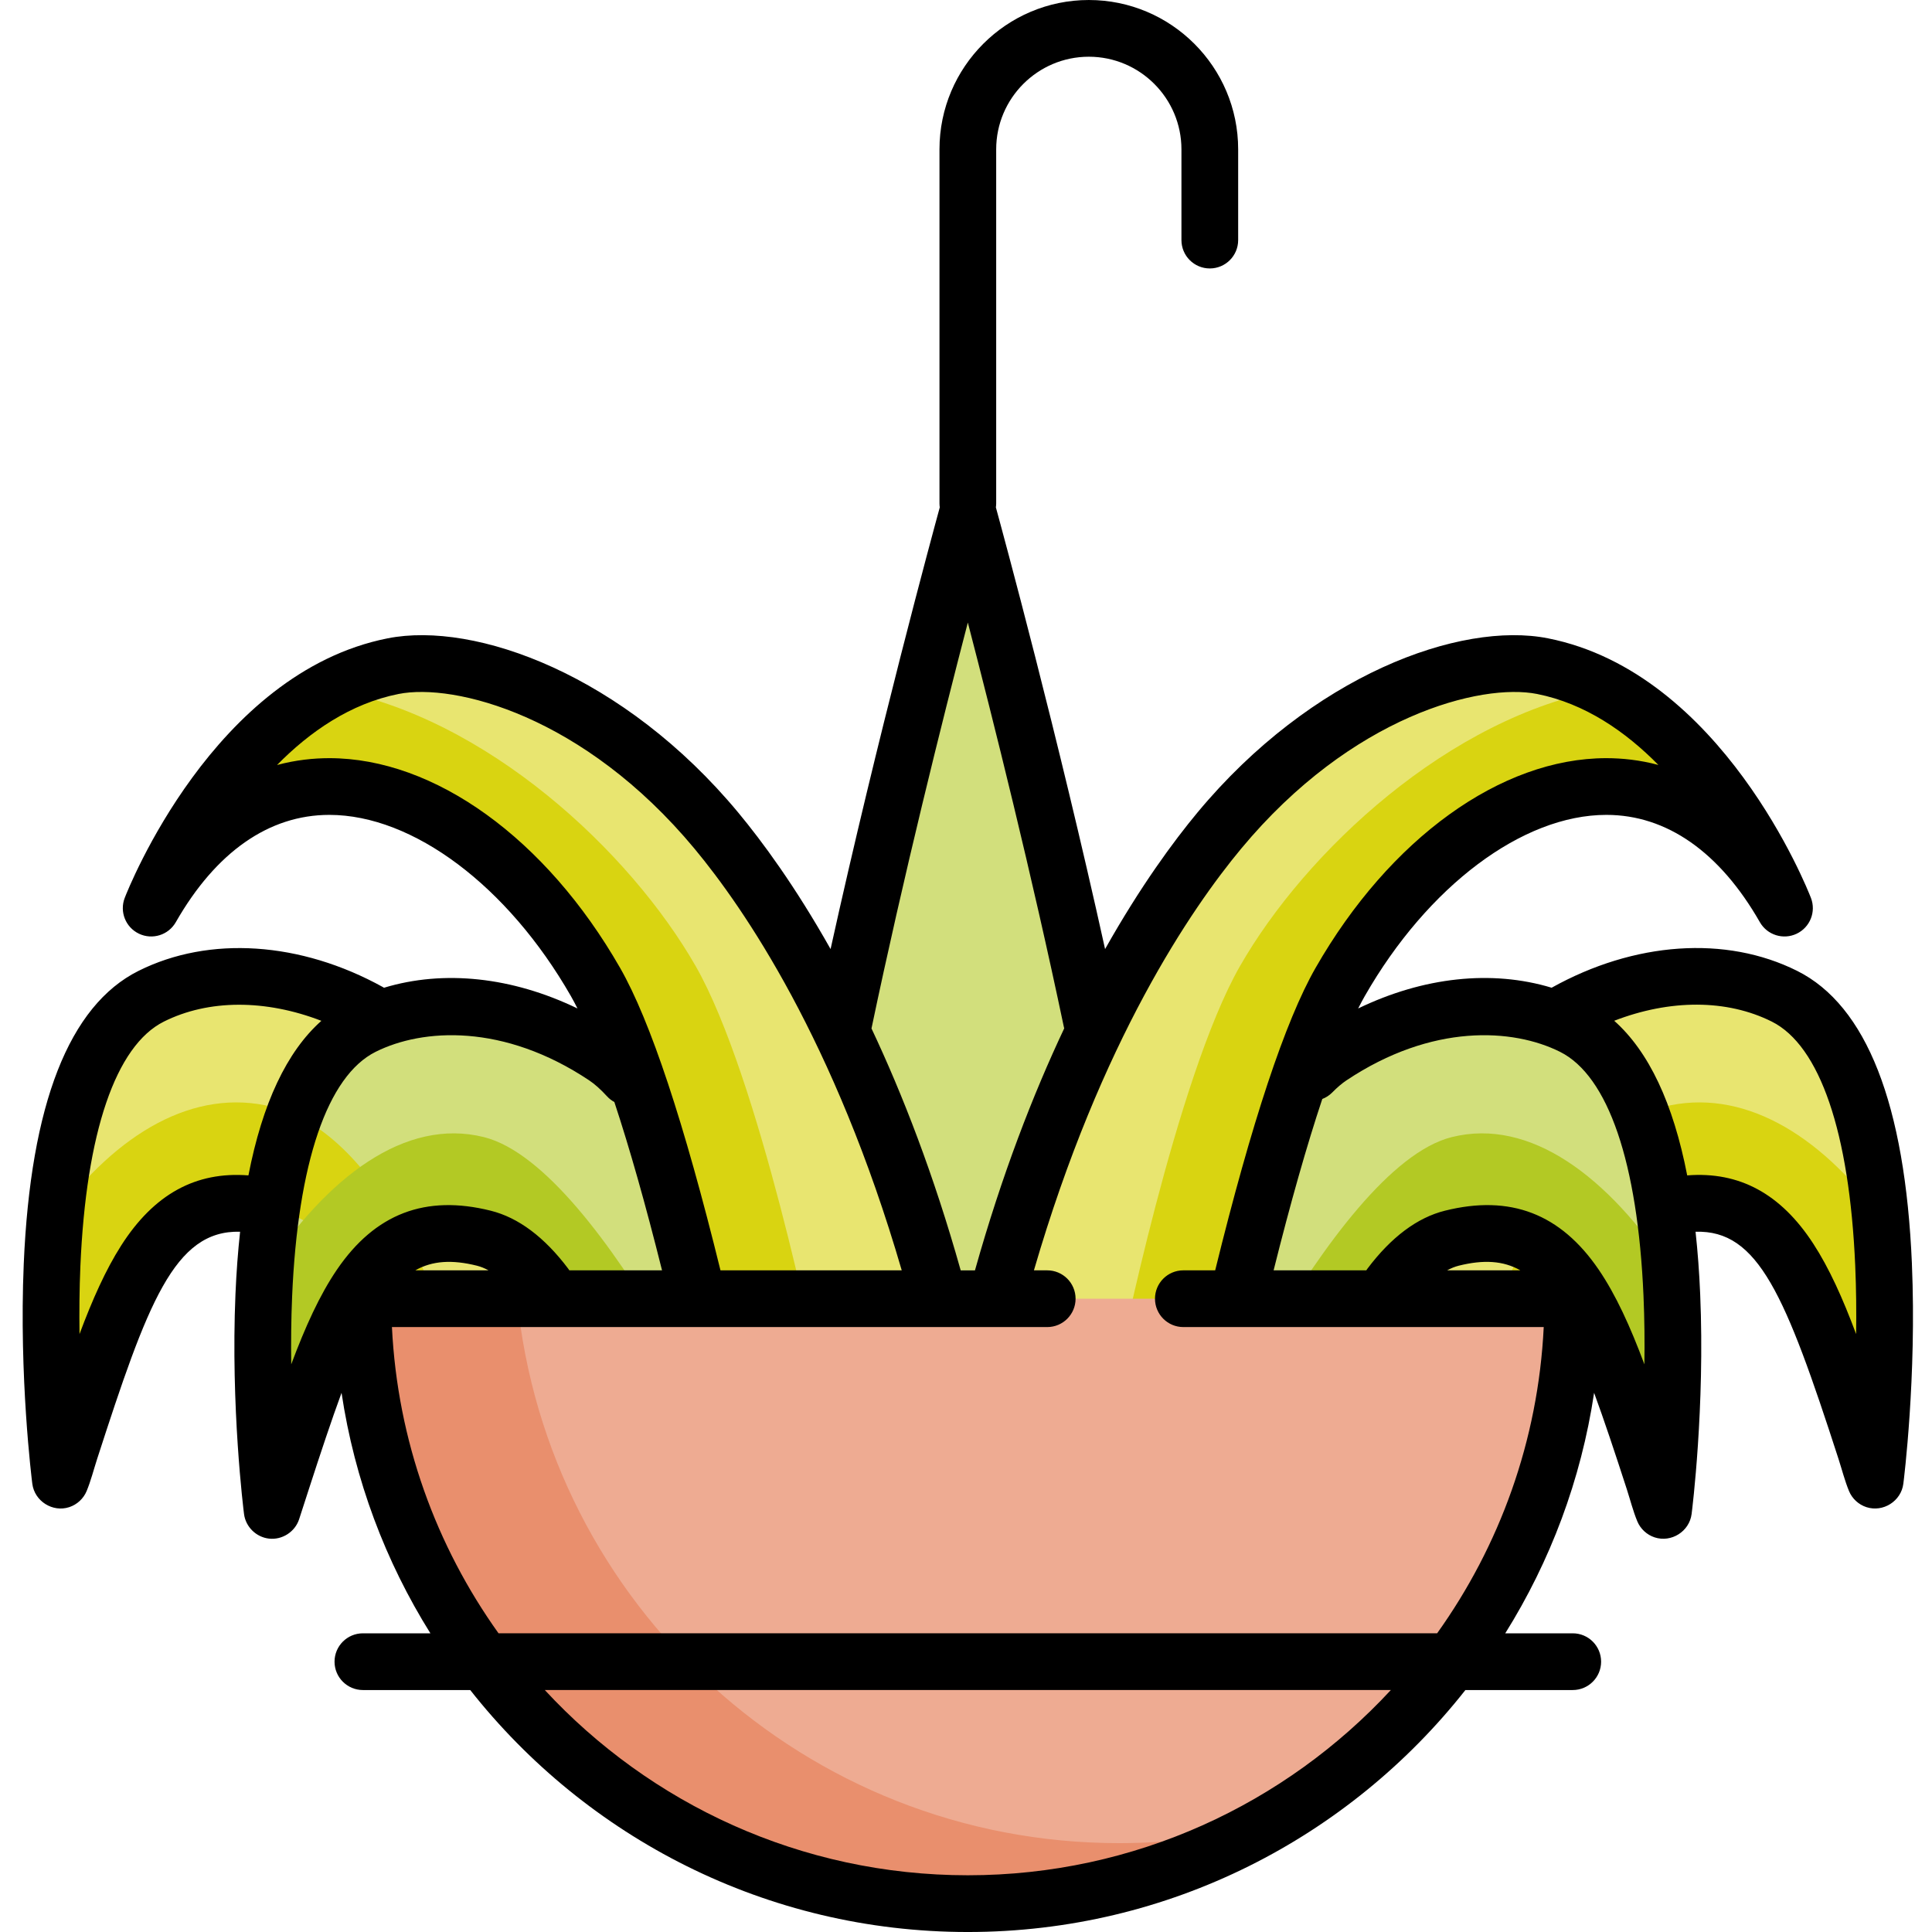 <svg height="512pt" viewBox="-6 0 512 512.003" width="512pt" xmlns="http://www.w3.org/2000/svg"><path d="m202.391 376.234c0-66.402 48.094-240.469 48.094-240.469s48.094 174.066 48.094 240.469-96.188 66.402-96.188 0zm0 0" fill="#d2df7c"/><path d="m386.75 384.25s16.031-56.109 48.094-64.125 40.078 22.949 56.109 72.141c0 0 13.934-109.262-24.047-128.25-16.031-8.016-40.078-8.016-64.125 8.016s-48.094 56.109-64.125 112.219zm0 0" fill="#e8e570"/><path d="m434.844 293.328c-32.062 8.016-48.094 64.125-48.094 64.125h-39.398c-3.098 8.461-6.012 17.398-8.695 26.797h48.094s16.031-56.109 48.094-64.125 40.078 22.949 56.109 72.141c0 0 4.543-35.66 1.359-69.777-16.336-22.273-36.902-34.301-57.469-29.16zm0 0" fill="#d9d411"/><path d="m330.641 432.344s16.031-96.188 48.094-104.203 40.078 22.949 56.109 72.141c0 0 13.934-109.262-24.047-128.25-16.031-8.016-40.078-8.016-64.125 8.016s-48.094 96.188-64.125 152.297zm0 0" fill="#d2df7c"/><path d="m378.734 301.344c-32.062 8.016-72.141 98.938-72.141 98.938l-15.707 3.438c-2.965 9.922-5.758 19.586-8.34 28.625h48.094s16.031-96.188 48.094-104.203 40.078 22.949 56.109 72.141c0 0 3.988-31.316 1.875-63.332-16.418-25.09-37.199-40.801-57.984-35.605zm0 0" fill="#b3c924"/><path d="m314.609 376.926s17.621-87.129 34.559-116.699c29.566-51.629 85.676-75.676 117.738-19.566 0 0-21.551-55.68-64.125-64.125-19.379-3.844-56.109 8.016-85.676 43.613-21.309 25.648-50.59 75.934-66.621 156.777zm0 0" fill="#e8e570"/><path d="m419.453 182.594c-41.477 7.336-79.566 43.262-96.828 73.406-16.938 29.574-32.062 104.895-32.062 104.895h-36.633c-1.203 5.207-2.355 10.543-3.445 16.031h64.125s17.621-87.129 34.559-116.699c29.566-51.629 85.676-75.676 117.738-19.566 0 0-15.93-41.156-47.453-58.066zm0 0" fill="#d9d411"/><path d="m186.359 376.926s-17.621-87.129-34.559-116.699c-29.566-51.629-85.676-75.676-117.738-19.566 0 0 21.551-55.68 64.125-64.125 19.379-3.844 56.109 8.016 85.676 43.613 21.305 25.648 50.59 75.934 66.621 156.777zm0 0" fill="#e8e570"/><path d="m114.219 384.25s-16.031-56.109-48.094-64.125-40.078 22.949-56.109 72.141c0 0-13.934-109.262 24.047-128.25 16.031-8.016 40.078-8.016 64.125 8.016s48.094 56.109 64.125 112.219zm0 0" fill="#e8e570"/><path d="m170.328 432.344s-16.031-96.188-48.094-104.203-40.078 22.949-56.109 72.141c0 0-13.934-109.262 24.047-128.25 16.031-8.016 40.078-8.016 64.125 8.016s48.094 96.188 64.125 152.297zm0 0" fill="#d2df7c"/><path d="m66.125 293.328c32.062 8.016 48.094 64.125 48.094 64.125h39.395c3.098 8.461 6.012 17.398 8.699 26.797h-48.094s-16.031-56.109-48.094-64.125-40.078 22.949-56.109 72.141c0 0-4.543-35.66-1.359-69.777 16.332-22.273 36.902-34.301 57.469-29.16zm0 0" fill="#d9d411"/><path d="m122.234 301.344c32.062 8.016 72.141 98.938 72.141 98.938l15.707 3.438c2.965 9.922 5.758 19.586 8.34 28.625h-48.094s-16.031-96.188-48.094-104.203-40.078 22.949-56.109 72.141c0 0-3.992-31.316-1.875-63.332 16.418-25.09 37.199-40.801 57.984-35.605zm0 0" fill="#b3c924"/><path d="m81.516 182.594c41.473 7.336 79.566 43.262 96.828 73.406 16.934 29.574 32.062 104.895 32.062 104.895h36.633c1.203 5.207 2.355 10.543 3.445 16.031h-64.125s-17.621-87.129-34.559-116.699c-29.566-51.629-85.676-75.676-117.738-19.566 0 0 15.93-41.156 47.453-58.066zm0 0" fill="#d9d411"/><path d="m250.484 504.484c88.539 0 160.312-71.773 160.312-160.312h-320.625c0 88.539 71.773 160.312 160.312 160.312zm0 0" fill="#eeab92"/><path d="m290.562 488.453c-83.129 0-151.473-63.27-159.52-144.281h-40.871c0 88.539 71.773 160.312 160.312 160.312 28.734 0 55.695-7.566 79.016-20.801-12.465 3.109-25.508 4.77-38.938 4.77zm0 0" fill="#e98f6d"/><path d="m500.68 334.941c-1.801-42.332-12.035-68.457-30.414-77.648-18.887-9.441-43.141-7.758-65.066 4.465-15.863-4.805-33.973-2.855-51.27 5.496.594-1.18 1.18-2.285 1.758-3.293 16.703-29.168 41.824-48.008 64.004-48.008h.02c15.98.004 30.043 9.84 40.672 28.434 1.949 3.414 6.199 4.75 9.754 3.059 3.551-1.691 5.199-5.832 3.777-9.496-.941-2.434-23.574-59.641-69.672-68.785-23.266-4.617-62.668 9.762-92.918 46.18-6.305 7.594-15.055 19.457-24.469 36.168-12.551-56.879-27.117-110.406-28.938-117.051.047-.34.082-.684.082-1.035v-93.848c0-13.535 11.012-24.547 24.547-24.547s24.547 11.012 24.547 24.547v24.047c0 4.148 3.363 7.516 7.516 7.516s7.516-3.367 7.516-7.516v-24.047c0-21.824-17.754-39.578-39.578-39.578s-39.578 17.754-39.578 39.578v93.848c0 .355.035.699.078 1.035-1.82 6.652-16.383 60.172-28.938 117.051-9.41-16.711-18.16-28.574-24.465-36.164-30.25-36.422-69.641-50.801-92.922-46.184-46.098 9.145-68.73 66.355-69.672 68.785-1.418 3.668.23 7.809 3.781 9.496 3.551 1.691 7.801.359 9.754-3.055 10.625-18.598 24.688-28.43 40.672-28.438h.02c22.176 0 47.297 18.844 64.004 48.008.574 1.008 1.16 2.113 1.754 3.293-17.301-8.352-35.41-10.301-51.281-5.488-.098-.062-.191-.129-.293-.184-21.801-12.059-46.012-13.66-64.762-4.285-18.375 9.188-28.609 35.312-30.41 77.648-1.277 29.98 2.125 57.133 2.27 58.273.59 4.602 5.375 7.645 9.793 6.191 2.07-.68 3.777-2.258 4.609-4.273 1.121-2.719 1.859-5.652 2.762-8.449 13.336-41.211 20.441-60.738 37.902-60.266-.566 5.207-.98 10.715-1.227 16.539-1.277 29.98 2.125 57.133 2.27 58.273.434 3.398 3.207 6.125 6.609 6.516 3.5.402 6.898-1.785 7.992-5.137.875-2.691 1.73-5.328 2.562-7.91 3.191-9.855 6.02-18.336 8.68-25.59 3.457 23.113 11.648 44.695 23.547 63.734h-17.887c-4.152 0-7.516 3.367-7.516 7.516 0 4.148 3.363 7.516 7.516 7.516h28.445c30.758 39.023 78.434 64.125 131.867 64.125 53.43 0 101.105-25.102 131.863-64.125h28.449c4.152 0 7.516-3.367 7.516-7.516 0-4.148-3.363-7.516-7.516-7.516h-17.887c11.898-19.039 20.09-40.621 23.547-63.734 2.66 7.254 5.488 15.734 8.68 25.59.902 2.797 1.641 5.734 2.762 8.449.832 2.016 2.539 3.598 4.609 4.273 4.418 1.445 9.203-1.578 9.789-6.191.148-1.141 3.551-28.293 2.273-58.273-.246-5.824-.66-11.328-1.227-16.531 16.621-.527 23.805 16.688 37.902 60.258.902 2.797 1.645 5.73 2.762 8.449.832 2.016 2.539 3.598 4.613 4.273 4.418 1.441 9.199-1.578 9.789-6.191.145-1.145 3.547-28.297 2.27-58.277zm-250.195-169.957c6.734 25.895 16.969 66.789 25.438 107.117.027.145.07.281.109.422-8.27 17.523-16.523 38.773-23.656 64.137h-3.781c-7.129-25.348-15.379-46.59-23.641-64.105 8.484-40.469 18.77-81.574 25.531-107.57zm-169.207 35.938c-.008 0-.02 0-.027 0-4.195.004-8.883.484-13.836 1.816 8.684-8.828 19.461-16.297 32.234-18.832 14.715-2.918 49.031 5.641 78.434 41.043 13.031 15.688 37.137 50.746 54.887 111.707h-48.035c-9.641-39.188-18.59-66.16-26.609-80.164-19.633-34.281-49.152-55.57-77.047-55.57zm-55.176 129.176c-4.098 6.418-7.598 14.262-11.031 23.449-.082-5.734-.031-11.805.23-17.965 1.512-35.441 9.367-58.469 22.121-64.844 11.883-5.941 26.973-5.906 41.746-.207-9.16 8.152-15.621 21.852-19.332 40.965-13.984-1.098-25.055 5-33.734 18.602zm45.078 31.473c-.082-5.738-.027-11.812.234-17.973 1.508-35.441 9.363-58.469 22.117-64.844 12.508-6.254 33.945-7.555 56.598 7.547 1.484.992 3.078 2.414 4.734 4.227.578.633 1.238 1.137 1.949 1.523 4.02 12.141 8.266 27.113 12.637 44.605h-24.566c-.098-.148-.191-.297-.301-.441-6.297-8.367-13.203-13.535-20.527-15.363-17.312-4.332-30.648.781-40.766 15.625-4.559 6.691-8.379 15.109-12.109 25.094zm52.289-24.914h-19.414c4.539-2.574 9.766-2.871 16.355-1.227 1.008.254 2.027.668 3.059 1.227zm127.016 160.312c-44.262 0-84.18-18.922-112.109-49.094h224.219c-27.93 30.172-67.848 49.094-112.109 49.094zm124.367-64.125h-248.734c-16.523-23.109-26.781-51-28.25-81.156h173.656c4.152 0 7.516-3.363 7.516-7.516 0-4.148-3.363-7.516-7.516-7.516h-3.523c17.75-60.961 41.855-96.02 54.887-111.707 29.402-35.402 63.715-43.961 78.434-41.043 12.73 2.527 23.484 9.988 32.172 18.816-4.93-1.32-9.598-1.797-13.773-1.801-.012 0-.02 0-.027 0-27.895 0-57.414 21.293-77.047 55.57-8.02 14-16.969 40.973-26.609 80.164h-8.441c-4.148 0-7.512 3.367-7.512 7.516 0 4.152 3.363 7.516 7.512 7.516h95.508c-1.469 30.156-11.723 58.047-28.25 81.156zm2.648-96.188c1.031-.559 2.051-.973 3.059-1.227 6.59-1.645 11.816-1.348 16.355 1.227zm52.285 24.91c-3.73-9.984-7.547-18.398-12.105-25.09-10.117-14.844-23.449-19.957-40.77-15.625-7.32 1.828-14.227 6.996-20.523 15.363-.109.145-.203.293-.301.441h-24.566c4.469-17.879 8.805-33.129 12.902-45.414.965-.371 1.871-.945 2.648-1.734 1.309-1.332 2.574-2.41 3.77-3.207 22.652-15.102 44.09-13.801 56.598-7.547 12.73 6.363 20.582 29.328 22.109 64.664.27 6.219.324 12.352.238 18.148zm56.109-8.02c-3.527-9.441-7.129-17.469-11.371-23.98-8.613-13.223-19.578-19.156-33.395-18.074-3.711-19.121-10.176-32.82-19.344-40.977 14.785-5.711 29.84-5.742 41.762.219 12.73 6.367 20.582 29.332 22.109 64.664.27 6.223.324 12.352.238 18.148zm0 0"/></svg>